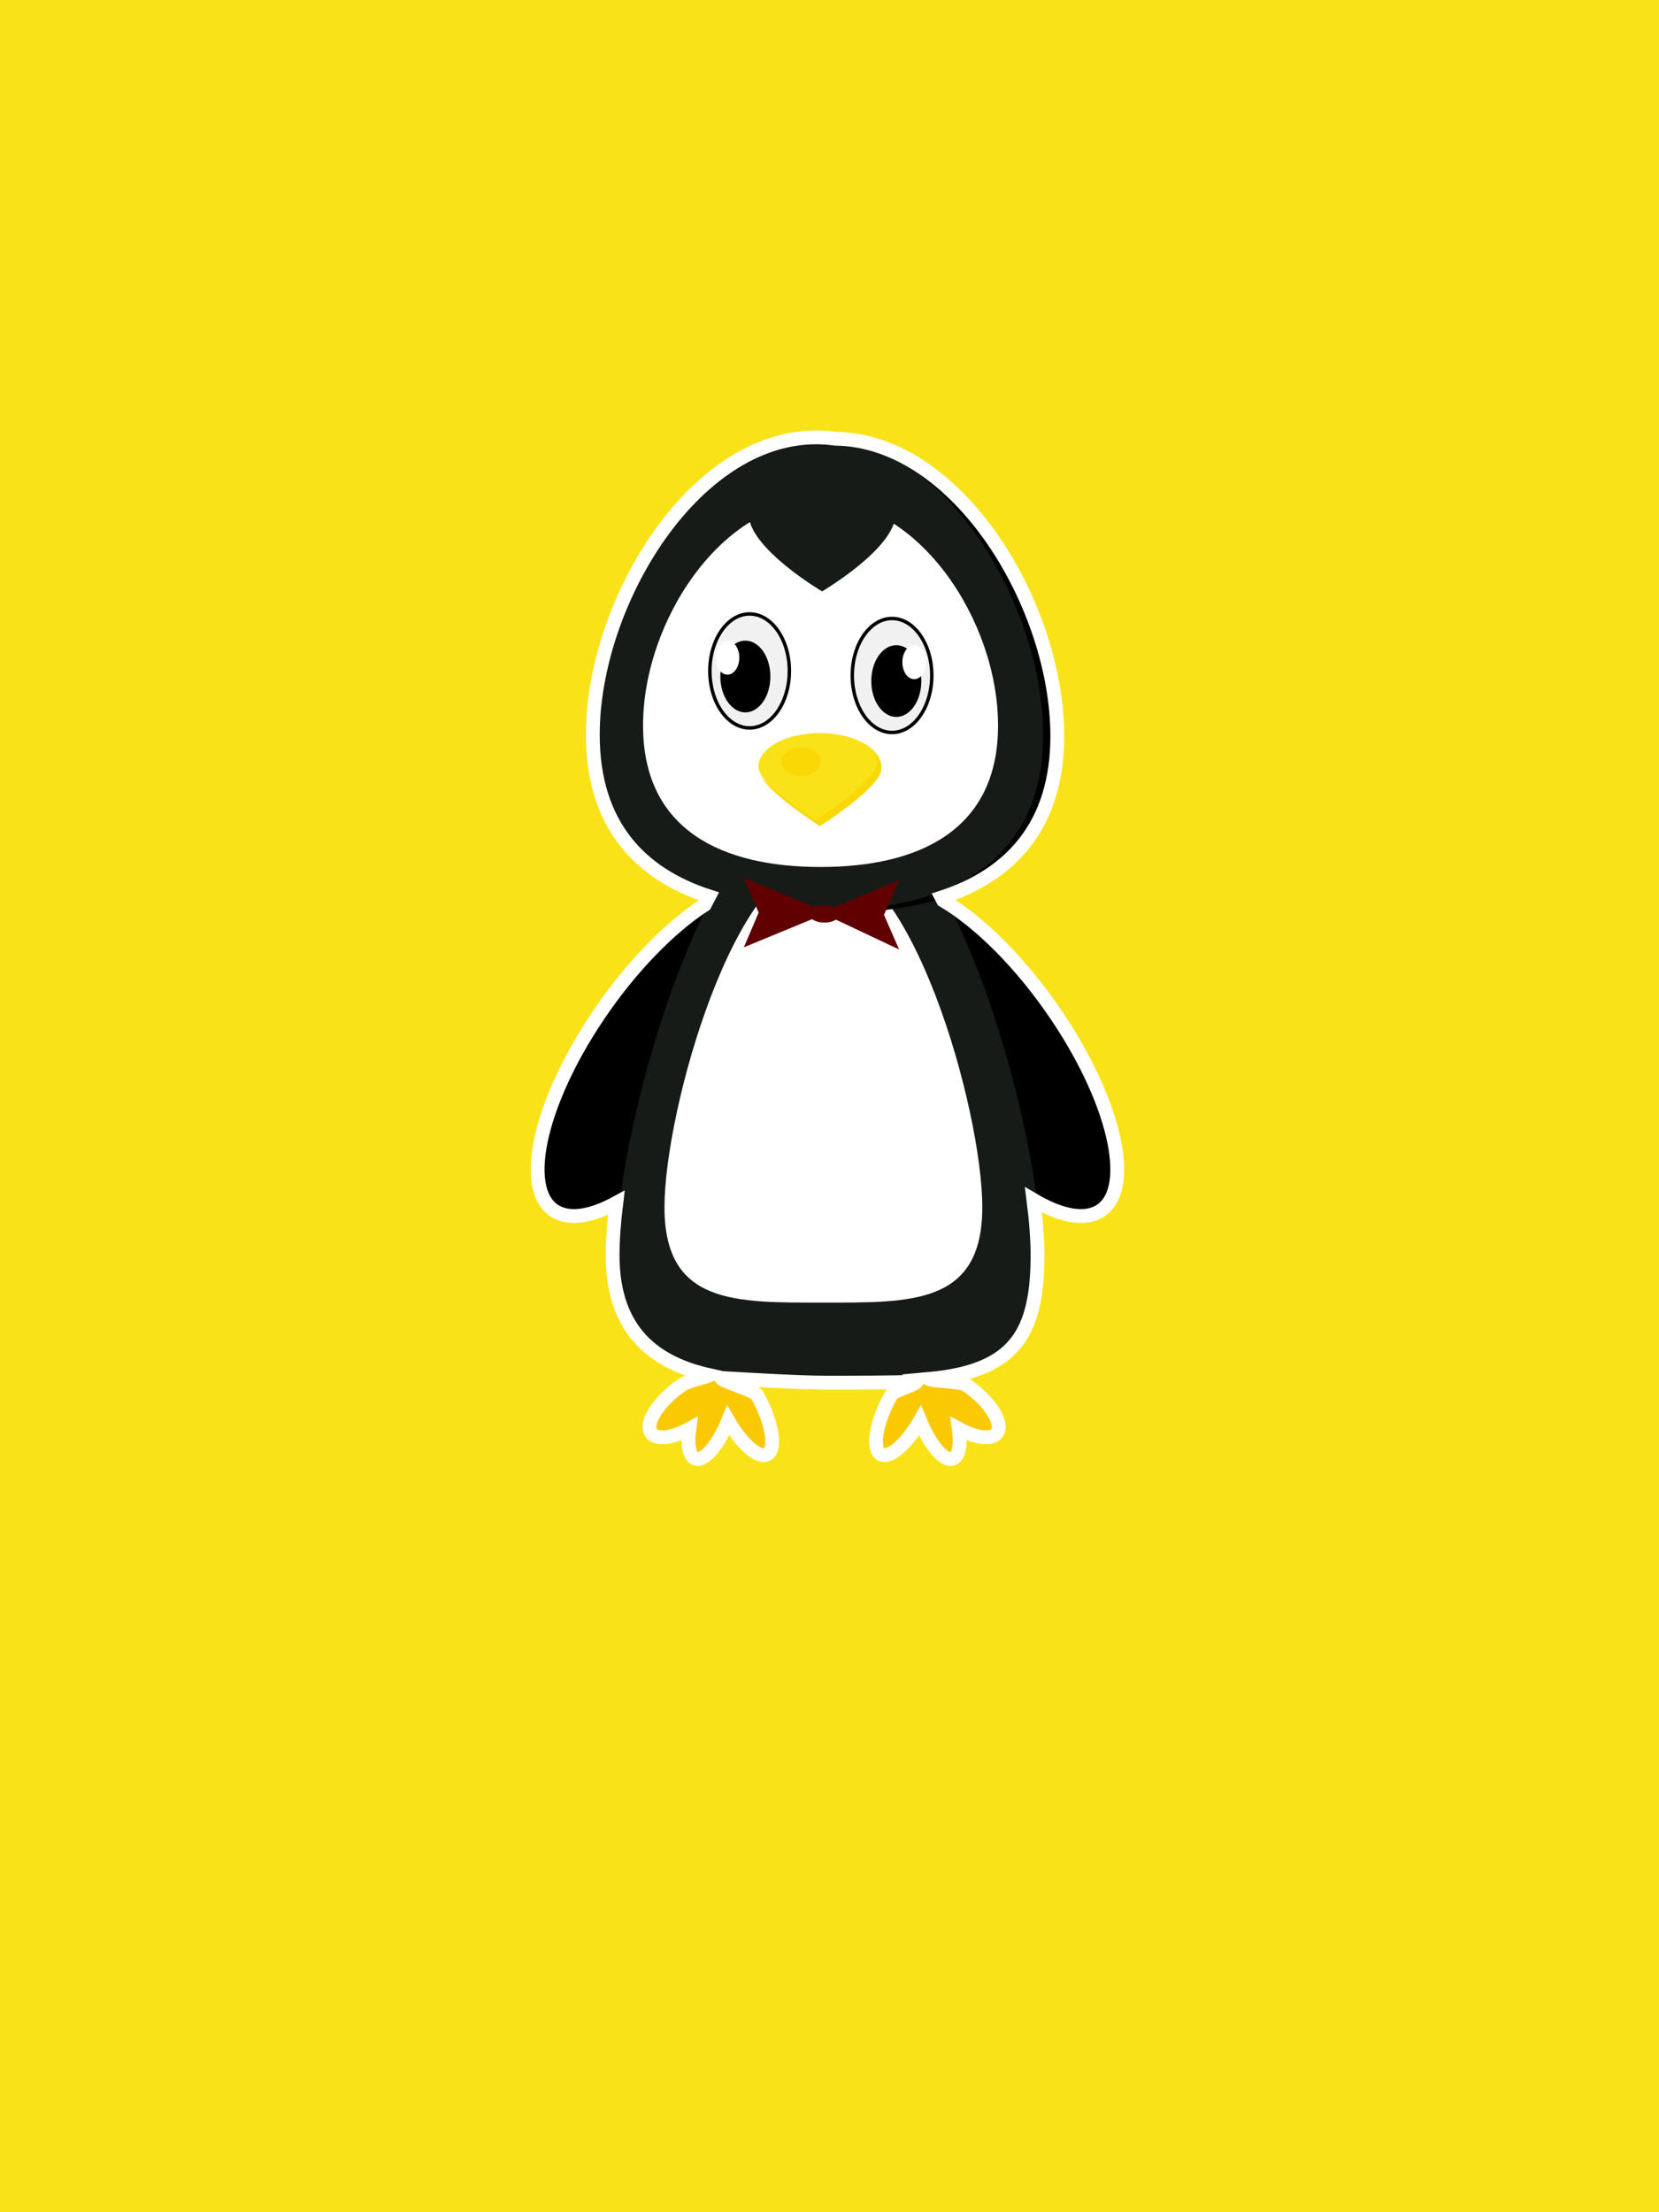 <?xml version="1.0" encoding="utf-8"?>
<!-- Generator: Adobe Illustrator 16.0.0, SVG Export Plug-In . SVG Version: 6.00 Build 0)  -->
<!DOCTYPE svg PUBLIC "-//W3C//DTD SVG 1.1//EN" "http://www.w3.org/Graphics/SVG/1.1/DTD/svg11.dtd">
<svg version="1.1" id="Calque_1" xmlns="http://www.w3.org/2000/svg" xmlns:xlink="http://www.w3.org/1999/xlink" x="0px" y="0px"
	 width="480px" height="640px" viewBox="0 0 480 640" enable-background="new 0 0 480 640" xml:space="preserve">
<rect fill="#FAE219" width="480" height="640"/>
<path fill="#FAC903" d="M220.069,403.62c-1.696-3.028-3.581-5.548-5.382-7.351c-0.166-1.969-0.725-3.371-1.693-3.897
	c-0.924-0.503-2.097-0.13-3.36,0.903c-0.519-0.006-0.986,0.123-1.37,0.436c-0.555,0.452-0.895,1.223-1.046,2.217
	c-0.187,0.256-0.374,0.516-0.56,0.794c-2.466,0.567-5.422,1.916-8.398,3.976c-6.428,4.447-10.482,10.48-9.057,13.474
	c1.205,2.53,5.939,2.07,11.256-0.813c-0.592,4.32-0.114,7.628,1.5,8.506c2.469,1.342,6.703-3.464,9.732-10.878
	c4.113,7.177,9.258,11.437,11.59,9.539C225.654,418.593,224.217,411.024,220.069,403.62z"/>
<path d="M293.746,336.996c-3.603-28.175-11.016-54.348-21.198-77.288c10.845,6.001,23.635,18.407,34.311,34.306
	c17.438,25.966,22.634,51.389,11.604,56.777c-5.633,2.754-14.409-0.26-23.97-7.315C294.27,341.353,294.028,339.203,293.746,336.996z
	"/>
<path d="M187.055,336.996c3.603-28.175,11.016-54.348,21.198-77.288c-10.845,6.001-23.635,18.407-34.311,34.306
	c-17.438,25.966-22.634,51.389-11.604,56.777c5.633,2.754,14.409-0.26,23.97-7.315C186.531,341.353,186.772,339.203,187.055,336.996
	z"/>
<circle fill="#FFFFFF" cx="227.011" cy="220.806" r="1.673"/>
<g>
	<path fill="#171B17" d="M301.182,363.135c0-37.741-27.522-135.047-61.472-135.047c-33.947,0-61.469,97.306-61.469,135.047
		c0,37.743,27.521,36.859,61.469,36.859C273.659,399.994,301.182,400.878,301.182,363.135z"/>
	<path fill="#FFFFFF" d="M284.205,349.272c0-28.228-20.585-101.003-45.976-101.003c-25.39,0-45.974,72.776-45.974,101.003
		c0,28.229,20.584,27.568,45.974,27.568C263.62,376.841,284.205,377.501,284.205,349.272z"/>
</g>
<path d="M242.255,126.909c-1.65,0-3.287,0.105-4.906,0.305c33.415,4.13,59.746,49.643,59.746,85.746
	c0,36.104-26.331,49.758-59.746,50.942c1.619,0.059,3.256,0.087,4.906,0.087c35.706,0,64.651-13.175,64.651-51.029
	C306.906,175.106,277.961,126.909,242.255,126.909z"/>
<path fill="#171B17" d="M301.819,212.574c0-37.853-28.946-86.05-64.651-86.05c-35.706,0-64.651,48.197-64.651,86.05
	c0,37.854,28.945,51.029,64.651,51.029C272.873,263.603,301.819,250.427,301.819,212.574z"/>
<path fill="#FFFFFF" d="M288.766,209.893c0-30.361-22.992-65.019-51.355-65.019s-51.355,34.658-51.355,65.019
	c0,30.361,22.992,40.93,51.355,40.93S288.766,240.254,288.766,209.893z"/>
<path fill="#FAE219" d="M255.01,221.819c0,5.376-17.794,16.583-17.794,16.583s-17.793-11.207-17.793-16.583
	s7.966-9.735,17.793-9.735S255.01,216.443,255.01,221.819z"/>
<path fill="#FAD806" d="M253.159,218.074c0.415,0.825,0.643,1.693,0.643,2.59c0,5.377-17.794,16.584-17.794,16.584
	s-11.337-7.142-15.913-12.758c3.239,5.746,17.121,14.49,17.121,14.49s17.794-11.207,17.794-16.584
	C255.01,220.844,254.341,219.377,253.159,218.074z"/>
<ellipse fill="#FAD806" cx="231.783" cy="220.321" rx="5.779" ry="4.182"/>
<ellipse fill="#F2F1F1" stroke="#000000" stroke-miterlimit="10" cx="216.887" cy="194.105" rx="11.501" ry="16.489"/>
<ellipse cx="215.655" cy="195.719" rx="7.239" ry="10.379"/>
<ellipse fill="#FFFFFF" cx="210.473" cy="190.259" rx="3.431" ry="4.919"/>
<ellipse fill="#F2F1F1" stroke="#000000" stroke-miterlimit="10" cx="258.097" cy="195.418" rx="11.5" ry="16.49"/>
<ellipse cx="259.329" cy="197.032" rx="7.239" ry="10.379"/>
<ellipse fill="#FFFFFF" cx="264.511" cy="191.572" rx="3.431" ry="4.919"/>
<path fill="#171B17" d="M216.618,148.764c0,9.821,21.241,22.326,21.241,22.326s21.237-12.505,21.237-22.326
	s-9.509-13.24-21.237-13.24C226.129,135.523,216.618,138.942,216.618,148.764z"/>
<g>
	<polygon fill="#610000" points="238,264.66 215.213,274.066 219.496,264.033 215.266,254 238,263.406 	"/>
	<polyline fill="#610000" points="260.148,274.693 255.76,264.66 260.148,254.627 237.574,264.033 	"/>
	<line fill="#610000" x1="237.574" y1="264.66" x2="260.148" y2="274.066"/>
	<ellipse fill="#610000" cx="238.526" cy="264.43" rx="4.45" ry="2.481"/>
</g>
<path fill="#FAC903" d="M271.659,397.928c0.187,0.256,0.373-1.484,0.56-1.206c2.465,0.567,5.422,1.916,8.398,3.976
	c6.428,4.447,10.481,10.48,9.057,13.474c-1.205,2.53-5.939,2.07-11.256-0.813c0.591,4.32,0.113,7.628-1.502,8.506
	c-2.467,1.342-6.701-3.464-9.731-10.878c-4.112,7.177-9.257,11.437-11.589,9.539c-2.373-1.932-0.936-9.5,3.211-16.904
	c1.697-3.028,3.582-3.548,5.383-5.351L271.659,397.928z"/>
<path fill="none" stroke="#FFFFFF" stroke-width="4" stroke-miterlimit="10" d="M305.858,294.014
	c-10.243-15.255-22.429-27.277-32.979-33.529c-0.145-0.28-0.291-0.556-0.438-0.834c19.948-6.491,33.465-20.829,33.465-46.691
	c0-37.692-28.701-85.634-64.198-86.041c-1.826-0.255-3.673-0.394-5.54-0.394c-35.706,0-64.651,48.197-64.651,86.05
	c0,25.937,13.593,40.285,33.636,46.75c-0.42,0.795-0.836,1.601-1.249,2.416c-10.064,6.532-21.364,17.984-30.961,32.275
	c-17.438,25.966-22.634,51.389-11.604,56.777c4.221,2.063,10.207,0.888,16.966-2.8c-0.694,5.674-1.062,10.806-1.062,15.144
	c0,22.593,12.867,31.34,28.065,34.726c-1.616,0.702-6.326,1.646-8.047,2.837c-6.428,4.447-10.482,10.48-9.057,13.474
	c1.205,2.53,5.939,2.07,11.256-0.813c-0.592,4.32-0.114,7.628,1.5,8.506c2.469,1.342,6.703-3.464,9.732-10.878
	c4.113,7.177,9.258,11.437,11.59,9.539c2.373-1.932,0.936-9.5-3.212-16.904c-0.812-1.45-9.669-3.78-10.537-4.975
	c6.882,0.39,22.355,1.349,30.178,1.349c7.607,0,19.887,0.041,26.611-0.314c-0.861,1.186-6.709,2.503-7.515,3.94
	c-4.146,7.404-5.584,14.973-3.211,16.904c2.332,1.897,7.477-2.362,11.589-9.539c3.03,7.414,7.265,12.22,9.731,10.878
	c1.615-0.878,2.093-4.186,1.502-8.506c5.316,2.884,10.051,3.344,11.256,0.813c1.425-2.993-2.629-9.026-9.057-13.474
	c-1.658-1.147-9.308-1.066-10.873-1.76c24.756-2.246,31.438-13.028,31.438-35.803c0-4.553-0.404-9.979-1.168-15.99
	c7.363,4.342,13.922,5.859,18.449,3.646C328.492,345.402,323.297,319.979,305.858,294.014z"/>
</svg>
